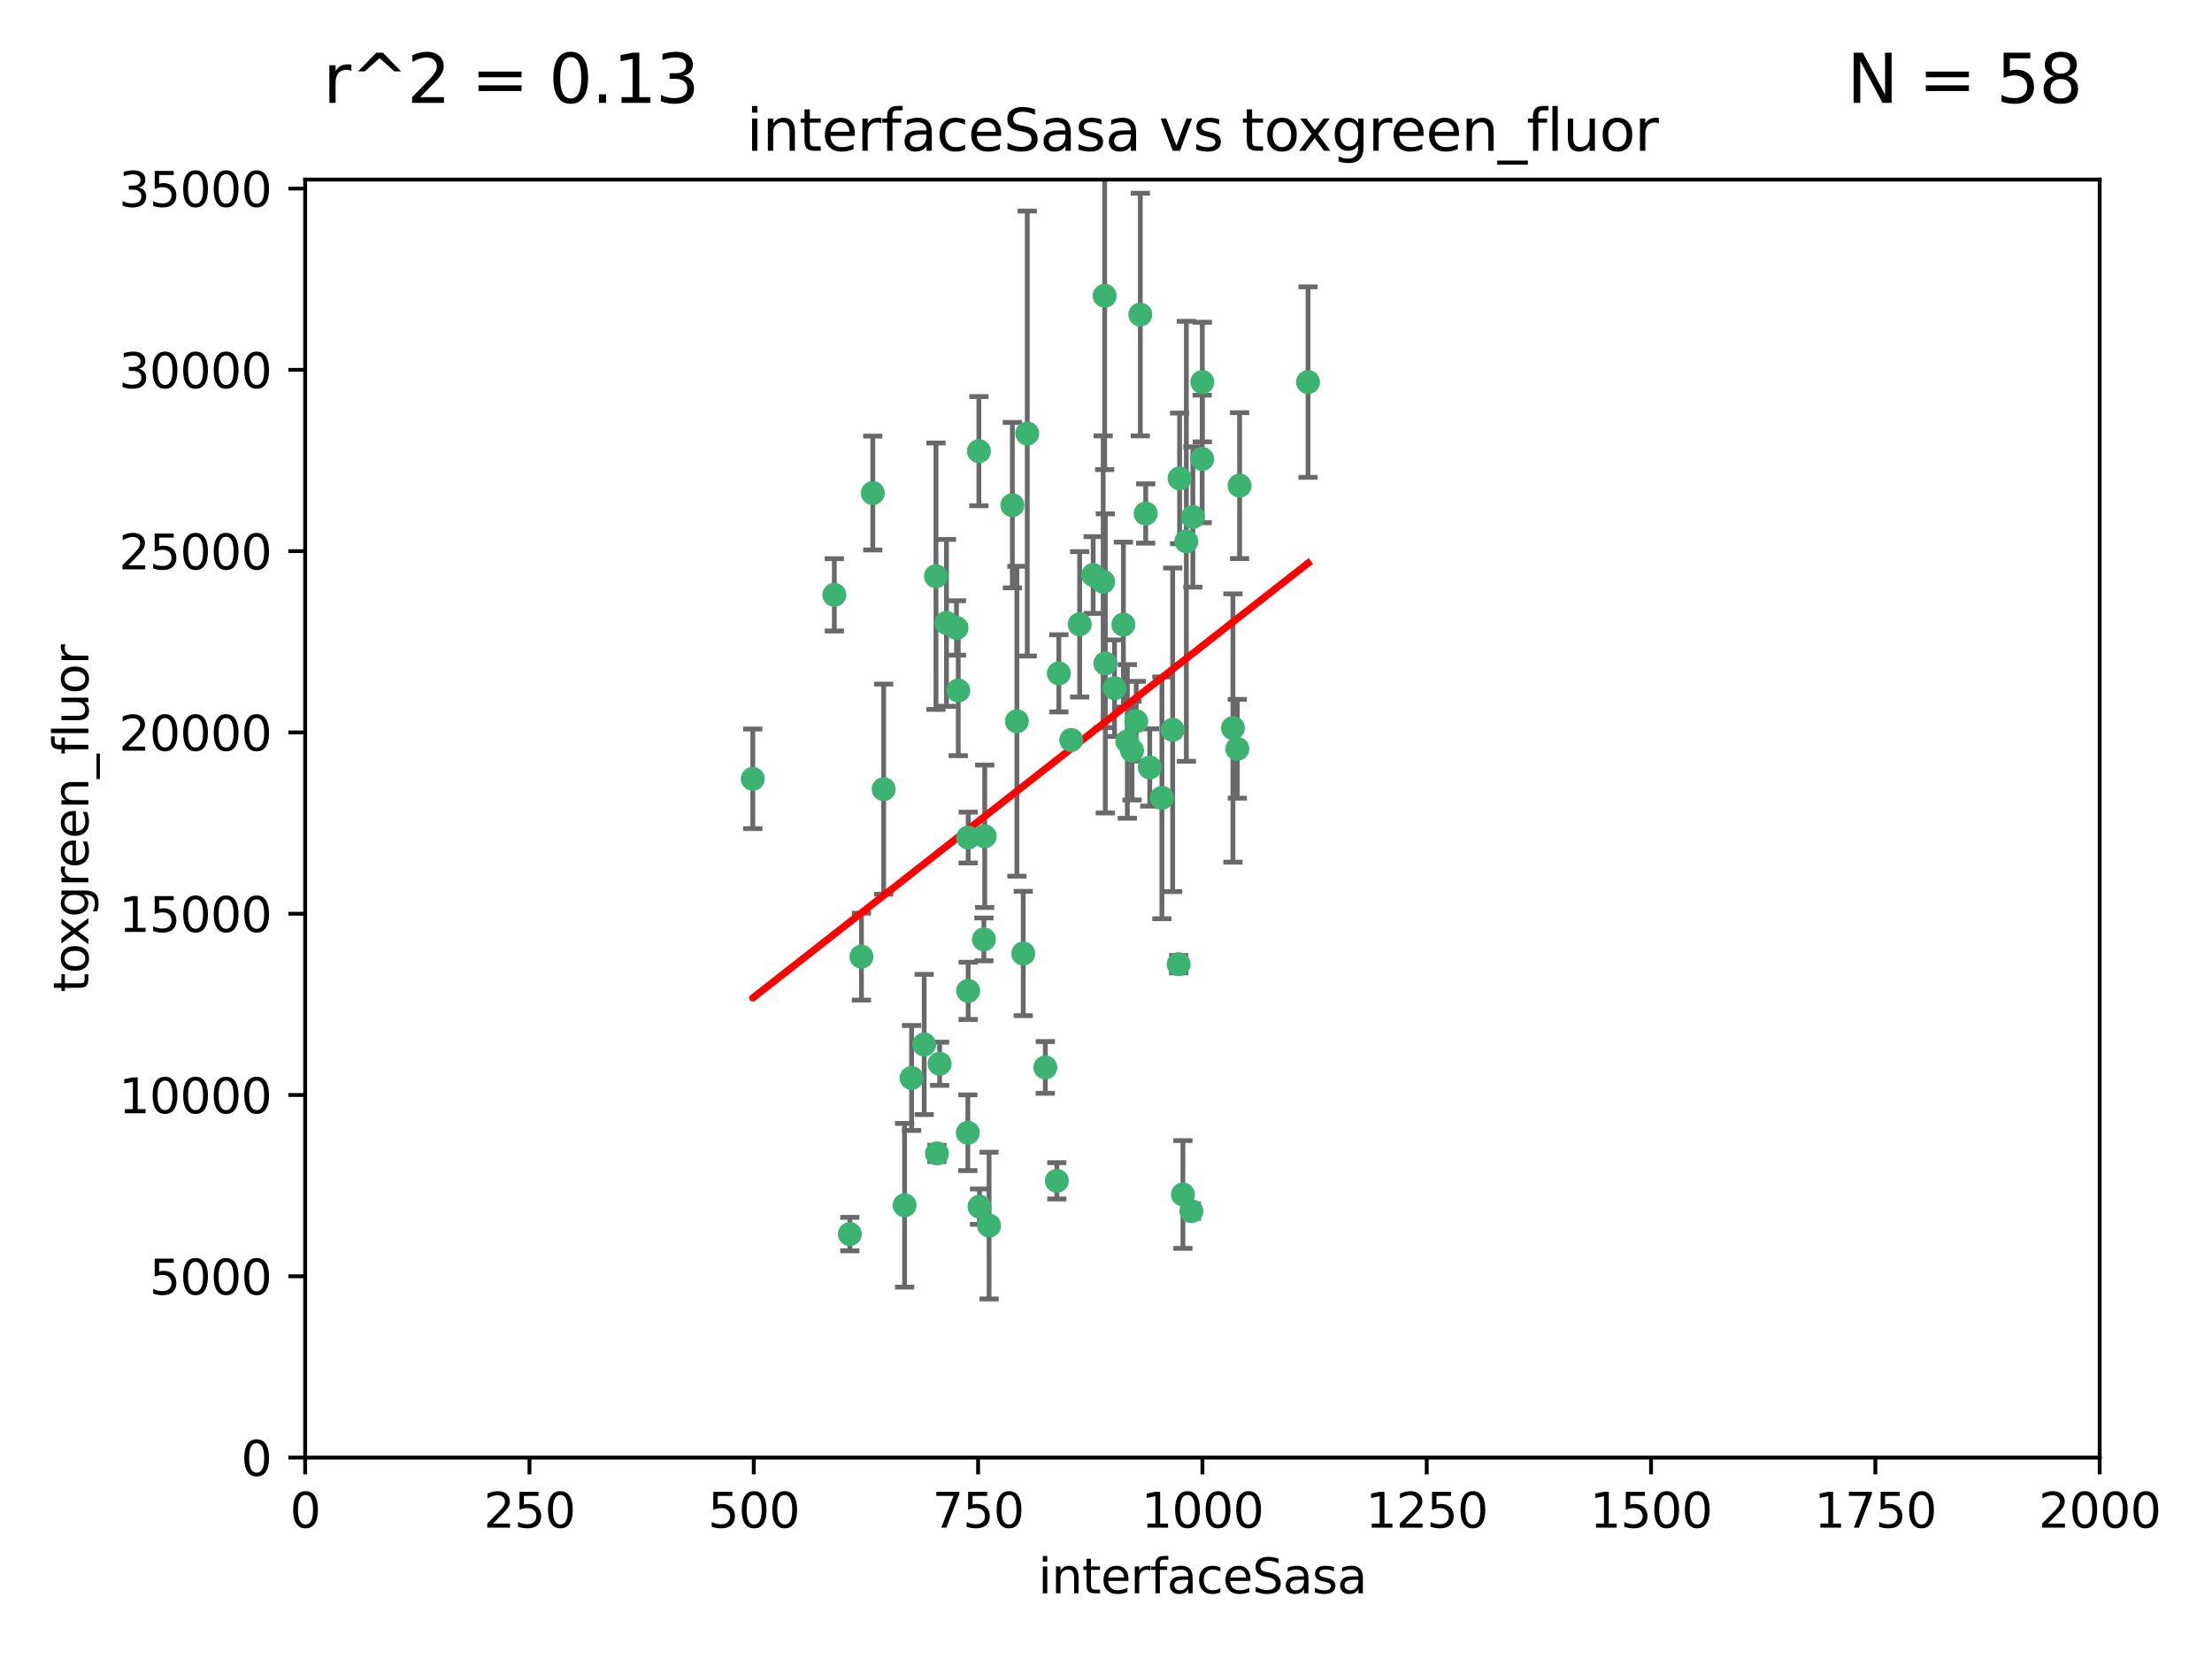 <?xml version="1.0" encoding="utf-8" standalone="no"?>
<!DOCTYPE svg PUBLIC "-//W3C//DTD SVG 1.1//EN"
  "http://www.w3.org/Graphics/SVG/1.1/DTD/svg11.dtd">
<svg xmlns:xlink="http://www.w3.org/1999/xlink" width="460.8pt" height="345.6pt" viewBox="0 0 460.8 345.6" xmlns="http://www.w3.org/2000/svg" version="1.1">
 <defs>
  <style type="text/css">*{stroke-linejoin: round; stroke-linecap: butt}</style>
 </defs>
 <g id="figure_1">
  <g id="patch_1">
   <path d="M 0 345.6 
L 460.8 345.6 
L 460.8 0 
L 0 0 
z
" style="fill: #ffffff"/>
  </g>
  <g id="axes_1">
   <g id="patch_2">
    <path d="M 63.571 303.64 
L 437.4 303.64 
L 437.4 37.411 
L 63.571 37.411 
z
" style="fill: #ffffff"/>
   </g>
   <g id="PathCollection_1">
    <defs>
     <path id="m652a6946a5" d="M 0 1.118 
C 0.297 1.118 0.581 1 0.791 0.791 
C 1 0.581 1.118 0.297 1.118 0 
C 1.118 -0.297 1 -0.581 0.791 -0.791 
C 0.581 -1 0.297 -1.118 0 -1.118 
C -0.297 -1.118 -0.581 -1 -0.791 -0.791 
C -1 -0.581 -1.118 -0.297 -1.118 0 
C -1.118 0.297 -1 0.581 -0.791 0.791 
C -0.581 1 -0.297 1.118 0 1.118 
z
" style="stroke: #3cb371"/>
    </defs>
    <g clip-path="url(#p349009a437)">
     <use xlink:href="#m652a6946a5" x="272.484" y="79.593" style="fill: #3cb371; stroke: #3cb371"/>
     <use xlink:href="#m652a6946a5" x="250.437" y="95.609" style="fill: #3cb371; stroke: #3cb371"/>
     <use xlink:href="#m652a6946a5" x="230.119" y="61.614" style="fill: #3cb371; stroke: #3cb371"/>
     <use xlink:href="#m652a6946a5" x="258.229" y="101.166" style="fill: #3cb371; stroke: #3cb371"/>
     <use xlink:href="#m652a6946a5" x="247.136" y="112.761" style="fill: #3cb371; stroke: #3cb371"/>
     <use xlink:href="#m652a6946a5" x="234.02" y="130.114" style="fill: #3cb371; stroke: #3cb371"/>
     <use xlink:href="#m652a6946a5" x="223.161" y="154.151" style="fill: #3cb371; stroke: #3cb371"/>
     <use xlink:href="#m652a6946a5" x="242.046" y="166.197" style="fill: #3cb371; stroke: #3cb371"/>
     <use xlink:href="#m652a6946a5" x="248.491" y="107.698" style="fill: #3cb371; stroke: #3cb371"/>
     <use xlink:href="#m652a6946a5" x="230.261" y="138.203" style="fill: #3cb371; stroke: #3cb371"/>
     <use xlink:href="#m652a6946a5" x="238.669" y="106.972" style="fill: #3cb371; stroke: #3cb371"/>
     <use xlink:href="#m652a6946a5" x="227.725" y="119.786" style="fill: #3cb371; stroke: #3cb371"/>
     <use xlink:href="#m652a6946a5" x="237.546" y="65.53" style="fill: #3cb371; stroke: #3cb371"/>
     <use xlink:href="#m652a6946a5" x="245.731" y="99.654" style="fill: #3cb371; stroke: #3cb371"/>
     <use xlink:href="#m652a6946a5" x="257.757" y="155.987" style="fill: #3cb371; stroke: #3cb371"/>
     <use xlink:href="#m652a6946a5" x="224.916" y="130.059" style="fill: #3cb371; stroke: #3cb371"/>
     <use xlink:href="#m652a6946a5" x="256.841" y="151.66" style="fill: #3cb371; stroke: #3cb371"/>
     <use xlink:href="#m652a6946a5" x="250.465" y="79.585" style="fill: #3cb371; stroke: #3cb371"/>
     <use xlink:href="#m652a6946a5" x="199.256" y="130.815" style="fill: #3cb371; stroke: #3cb371"/>
     <use xlink:href="#m652a6946a5" x="201.688" y="206.41" style="fill: #3cb371; stroke: #3cb371"/>
     <use xlink:href="#m652a6946a5" x="213.159" y="198.628" style="fill: #3cb371; stroke: #3cb371"/>
     <use xlink:href="#m652a6946a5" x="194.981" y="120.034" style="fill: #3cb371; stroke: #3cb371"/>
     <use xlink:href="#m652a6946a5" x="220.577" y="140.267" style="fill: #3cb371; stroke: #3cb371"/>
     <use xlink:href="#m652a6946a5" x="203.92" y="93.983" style="fill: #3cb371; stroke: #3cb371"/>
     <use xlink:href="#m652a6946a5" x="181.815" y="102.712" style="fill: #3cb371; stroke: #3cb371"/>
     <use xlink:href="#m652a6946a5" x="229.813" y="121.191" style="fill: #3cb371; stroke: #3cb371"/>
     <use xlink:href="#m652a6946a5" x="236.699" y="150.242" style="fill: #3cb371; stroke: #3cb371"/>
     <use xlink:href="#m652a6946a5" x="213.998" y="90.309" style="fill: #3cb371; stroke: #3cb371"/>
     <use xlink:href="#m652a6946a5" x="211.835" y="150.246" style="fill: #3cb371; stroke: #3cb371"/>
     <use xlink:href="#m652a6946a5" x="245.536" y="200.861" style="fill: #3cb371; stroke: #3cb371"/>
     <use xlink:href="#m652a6946a5" x="248.185" y="252.297" style="fill: #3cb371; stroke: #3cb371"/>
     <use xlink:href="#m652a6946a5" x="220.157" y="245.982" style="fill: #3cb371; stroke: #3cb371"/>
     <use xlink:href="#m652a6946a5" x="244.288" y="152.035" style="fill: #3cb371; stroke: #3cb371"/>
     <use xlink:href="#m652a6946a5" x="199.626" y="143.844" style="fill: #3cb371; stroke: #3cb371"/>
     <use xlink:href="#m652a6946a5" x="246.424" y="248.832" style="fill: #3cb371; stroke: #3cb371"/>
     <use xlink:href="#m652a6946a5" x="235.826" y="156.366" style="fill: #3cb371; stroke: #3cb371"/>
     <use xlink:href="#m652a6946a5" x="239.516" y="159.878" style="fill: #3cb371; stroke: #3cb371"/>
     <use xlink:href="#m652a6946a5" x="204.964" y="195.688" style="fill: #3cb371; stroke: #3cb371"/>
     <use xlink:href="#m652a6946a5" x="189.899" y="224.561" style="fill: #3cb371; stroke: #3cb371"/>
     <use xlink:href="#m652a6946a5" x="205.136" y="174.211" style="fill: #3cb371; stroke: #3cb371"/>
     <use xlink:href="#m652a6946a5" x="201.621" y="235.968" style="fill: #3cb371; stroke: #3cb371"/>
     <use xlink:href="#m652a6946a5" x="201.69" y="174.48" style="fill: #3cb371; stroke: #3cb371"/>
     <use xlink:href="#m652a6946a5" x="234.846" y="154.457" style="fill: #3cb371; stroke: #3cb371"/>
     <use xlink:href="#m652a6946a5" x="210.895" y="105.234" style="fill: #3cb371; stroke: #3cb371"/>
     <use xlink:href="#m652a6946a5" x="197.163" y="129.752" style="fill: #3cb371; stroke: #3cb371"/>
     <use xlink:href="#m652a6946a5" x="206.043" y="255.309" style="fill: #3cb371; stroke: #3cb371"/>
     <use xlink:href="#m652a6946a5" x="192.525" y="217.585" style="fill: #3cb371; stroke: #3cb371"/>
     <use xlink:href="#m652a6946a5" x="184.082" y="164.396" style="fill: #3cb371; stroke: #3cb371"/>
     <use xlink:href="#m652a6946a5" x="232.174" y="143.358" style="fill: #3cb371; stroke: #3cb371"/>
     <use xlink:href="#m652a6946a5" x="179.453" y="199.288" style="fill: #3cb371; stroke: #3cb371"/>
     <use xlink:href="#m652a6946a5" x="156.817" y="162.243" style="fill: #3cb371; stroke: #3cb371"/>
     <use xlink:href="#m652a6946a5" x="188.445" y="251.081" style="fill: #3cb371; stroke: #3cb371"/>
     <use xlink:href="#m652a6946a5" x="217.757" y="222.359" style="fill: #3cb371; stroke: #3cb371"/>
     <use xlink:href="#m652a6946a5" x="173.806" y="123.914" style="fill: #3cb371; stroke: #3cb371"/>
     <use xlink:href="#m652a6946a5" x="195.181" y="240.276" style="fill: #3cb371; stroke: #3cb371"/>
     <use xlink:href="#m652a6946a5" x="204.052" y="251.369" style="fill: #3cb371; stroke: #3cb371"/>
     <use xlink:href="#m652a6946a5" x="195.744" y="221.601" style="fill: #3cb371; stroke: #3cb371"/>
     <use xlink:href="#m652a6946a5" x="177.039" y="257.081" style="fill: #3cb371; stroke: #3cb371"/>
    </g>
   </g>
   <g id="matplotlib.axis_1">
    <g id="xtick_1">
     <g id="line2d_1">
      <defs>
       <path id="mcb7f9c6a44" d="M 0 0 
L 0 3.5 
" style="stroke: #000000; stroke-width: 0.8"/>
      </defs>
      <g>
       <use xlink:href="#mcb7f9c6a44" x="63.571" y="303.64" style="stroke: #000000; stroke-width: 0.8"/>
      </g>
     </g>
     <g id="text_1">
      <!-- 0 -->
      <g transform="translate(60.39 318.238)scale(0.1 -0.1)">
       <defs>
        <path id="DejaVuSans-30" d="M 2034 4250 
Q 1547 4250 1301 3770 
Q 1056 3291 1056 2328 
Q 1056 1369 1301 889 
Q 1547 409 2034 409 
Q 2525 409 2770 889 
Q 3016 1369 3016 2328 
Q 3016 3291 2770 3770 
Q 2525 4250 2034 4250 
z
M 2034 4750 
Q 2819 4750 3233 4129 
Q 3647 3509 3647 2328 
Q 3647 1150 3233 529 
Q 2819 -91 2034 -91 
Q 1250 -91 836 529 
Q 422 1150 422 2328 
Q 422 3509 836 4129 
Q 1250 4750 2034 4750 
z
" transform="scale(0.016)"/>
       </defs>
       <use xlink:href="#DejaVuSans-30"/>
      </g>
     </g>
    </g>
    <g id="xtick_2">
     <g id="line2d_2">
      <g>
       <use xlink:href="#mcb7f9c6a44" x="110.3" y="303.64" style="stroke: #000000; stroke-width: 0.8"/>
      </g>
     </g>
     <g id="text_2">
      <!-- 250 -->
      <g transform="translate(100.756 318.238)scale(0.1 -0.1)">
       <defs>
        <path id="DejaVuSans-32" d="M 1228 531 
L 3431 531 
L 3431 0 
L 469 0 
L 469 531 
Q 828 903 1448 1529 
Q 2069 2156 2228 2338 
Q 2531 2678 2651 2914 
Q 2772 3150 2772 3378 
Q 2772 3750 2511 3984 
Q 2250 4219 1831 4219 
Q 1534 4219 1204 4116 
Q 875 4013 500 3803 
L 500 4441 
Q 881 4594 1212 4672 
Q 1544 4750 1819 4750 
Q 2544 4750 2975 4387 
Q 3406 4025 3406 3419 
Q 3406 3131 3298 2873 
Q 3191 2616 2906 2266 
Q 2828 2175 2409 1742 
Q 1991 1309 1228 531 
z
" transform="scale(0.016)"/>
        <path id="DejaVuSans-35" d="M 691 4666 
L 3169 4666 
L 3169 4134 
L 1269 4134 
L 1269 2991 
Q 1406 3038 1543 3061 
Q 1681 3084 1819 3084 
Q 2600 3084 3056 2656 
Q 3513 2228 3513 1497 
Q 3513 744 3044 326 
Q 2575 -91 1722 -91 
Q 1428 -91 1123 -41 
Q 819 9 494 109 
L 494 744 
Q 775 591 1075 516 
Q 1375 441 1709 441 
Q 2250 441 2565 725 
Q 2881 1009 2881 1497 
Q 2881 1984 2565 2268 
Q 2250 2553 1709 2553 
Q 1456 2553 1204 2497 
Q 953 2441 691 2322 
L 691 4666 
z
" transform="scale(0.016)"/>
       </defs>
       <use xlink:href="#DejaVuSans-32"/>
       <use xlink:href="#DejaVuSans-35" x="63.623"/>
       <use xlink:href="#DejaVuSans-30" x="127.246"/>
      </g>
     </g>
    </g>
    <g id="xtick_3">
     <g id="line2d_3">
      <g>
       <use xlink:href="#mcb7f9c6a44" x="157.028" y="303.64" style="stroke: #000000; stroke-width: 0.8"/>
      </g>
     </g>
     <g id="text_3">
      <!-- 500 -->
      <g transform="translate(147.485 318.238)scale(0.1 -0.1)">
       <use xlink:href="#DejaVuSans-35"/>
       <use xlink:href="#DejaVuSans-30" x="63.623"/>
       <use xlink:href="#DejaVuSans-30" x="127.246"/>
      </g>
     </g>
    </g>
    <g id="xtick_4">
     <g id="line2d_4">
      <g>
       <use xlink:href="#mcb7f9c6a44" x="203.757" y="303.64" style="stroke: #000000; stroke-width: 0.8"/>
      </g>
     </g>
     <g id="text_4">
      <!-- 750 -->
      <g transform="translate(194.213 318.238)scale(0.1 -0.1)">
       <defs>
        <path id="DejaVuSans-37" d="M 525 4666 
L 3525 4666 
L 3525 4397 
L 1831 0 
L 1172 0 
L 2766 4134 
L 525 4134 
L 525 4666 
z
" transform="scale(0.016)"/>
       </defs>
       <use xlink:href="#DejaVuSans-37"/>
       <use xlink:href="#DejaVuSans-35" x="63.623"/>
       <use xlink:href="#DejaVuSans-30" x="127.246"/>
      </g>
     </g>
    </g>
    <g id="xtick_5">
     <g id="line2d_5">
      <g>
       <use xlink:href="#mcb7f9c6a44" x="250.486" y="303.64" style="stroke: #000000; stroke-width: 0.8"/>
      </g>
     </g>
     <g id="text_5">
      <!-- 1000 -->
      <g transform="translate(237.761 318.238)scale(0.1 -0.1)">
       <defs>
        <path id="DejaVuSans-31" d="M 794 531 
L 1825 531 
L 1825 4091 
L 703 3866 
L 703 4441 
L 1819 4666 
L 2450 4666 
L 2450 531 
L 3481 531 
L 3481 0 
L 794 0 
L 794 531 
z
" transform="scale(0.016)"/>
       </defs>
       <use xlink:href="#DejaVuSans-31"/>
       <use xlink:href="#DejaVuSans-30" x="63.623"/>
       <use xlink:href="#DejaVuSans-30" x="127.246"/>
       <use xlink:href="#DejaVuSans-30" x="190.869"/>
      </g>
     </g>
    </g>
    <g id="xtick_6">
     <g id="line2d_6">
      <g>
       <use xlink:href="#mcb7f9c6a44" x="297.214" y="303.64" style="stroke: #000000; stroke-width: 0.8"/>
      </g>
     </g>
     <g id="text_6">
      <!-- 1250 -->
      <g transform="translate(284.489 318.238)scale(0.1 -0.1)">
       <use xlink:href="#DejaVuSans-31"/>
       <use xlink:href="#DejaVuSans-32" x="63.623"/>
       <use xlink:href="#DejaVuSans-35" x="127.246"/>
       <use xlink:href="#DejaVuSans-30" x="190.869"/>
      </g>
     </g>
    </g>
    <g id="xtick_7">
     <g id="line2d_7">
      <g>
       <use xlink:href="#mcb7f9c6a44" x="343.943" y="303.64" style="stroke: #000000; stroke-width: 0.8"/>
      </g>
     </g>
     <g id="text_7">
      <!-- 1500 -->
      <g transform="translate(331.218 318.238)scale(0.1 -0.1)">
       <use xlink:href="#DejaVuSans-31"/>
       <use xlink:href="#DejaVuSans-35" x="63.623"/>
       <use xlink:href="#DejaVuSans-30" x="127.246"/>
       <use xlink:href="#DejaVuSans-30" x="190.869"/>
      </g>
     </g>
    </g>
    <g id="xtick_8">
     <g id="line2d_8">
      <g>
       <use xlink:href="#mcb7f9c6a44" x="390.671" y="303.64" style="stroke: #000000; stroke-width: 0.8"/>
      </g>
     </g>
     <g id="text_8">
      <!-- 1750 -->
      <g transform="translate(377.946 318.238)scale(0.1 -0.1)">
       <use xlink:href="#DejaVuSans-31"/>
       <use xlink:href="#DejaVuSans-37" x="63.623"/>
       <use xlink:href="#DejaVuSans-35" x="127.246"/>
       <use xlink:href="#DejaVuSans-30" x="190.869"/>
      </g>
     </g>
    </g>
    <g id="xtick_9">
     <g id="line2d_9">
      <g>
       <use xlink:href="#mcb7f9c6a44" x="437.4" y="303.64" style="stroke: #000000; stroke-width: 0.8"/>
      </g>
     </g>
     <g id="text_9">
      <!-- 2000 -->
      <g transform="translate(424.675 318.238)scale(0.1 -0.1)">
       <use xlink:href="#DejaVuSans-32"/>
       <use xlink:href="#DejaVuSans-30" x="63.623"/>
       <use xlink:href="#DejaVuSans-30" x="127.246"/>
       <use xlink:href="#DejaVuSans-30" x="190.869"/>
      </g>
     </g>
    </g>
    <g id="text_10">
     <!-- interfaceSasa -->
     <g transform="translate(216.279 331.917)scale(0.1 -0.1)">
      <defs>
       <path id="DejaVuSans-69" d="M 603 3500 
L 1178 3500 
L 1178 0 
L 603 0 
L 603 3500 
z
M 603 4863 
L 1178 4863 
L 1178 4134 
L 603 4134 
L 603 4863 
z
" transform="scale(0.016)"/>
       <path id="DejaVuSans-6e" d="M 3513 2113 
L 3513 0 
L 2938 0 
L 2938 2094 
Q 2938 2591 2744 2837 
Q 2550 3084 2163 3084 
Q 1697 3084 1428 2787 
Q 1159 2491 1159 1978 
L 1159 0 
L 581 0 
L 581 3500 
L 1159 3500 
L 1159 2956 
Q 1366 3272 1645 3428 
Q 1925 3584 2291 3584 
Q 2894 3584 3203 3211 
Q 3513 2838 3513 2113 
z
" transform="scale(0.016)"/>
       <path id="DejaVuSans-74" d="M 1172 4494 
L 1172 3500 
L 2356 3500 
L 2356 3053 
L 1172 3053 
L 1172 1153 
Q 1172 725 1289 603 
Q 1406 481 1766 481 
L 2356 481 
L 2356 0 
L 1766 0 
Q 1100 0 847 248 
Q 594 497 594 1153 
L 594 3053 
L 172 3053 
L 172 3500 
L 594 3500 
L 594 4494 
L 1172 4494 
z
" transform="scale(0.016)"/>
       <path id="DejaVuSans-65" d="M 3597 1894 
L 3597 1613 
L 953 1613 
Q 991 1019 1311 708 
Q 1631 397 2203 397 
Q 2534 397 2845 478 
Q 3156 559 3463 722 
L 3463 178 
Q 3153 47 2828 -22 
Q 2503 -91 2169 -91 
Q 1331 -91 842 396 
Q 353 884 353 1716 
Q 353 2575 817 3079 
Q 1281 3584 2069 3584 
Q 2775 3584 3186 3129 
Q 3597 2675 3597 1894 
z
M 3022 2063 
Q 3016 2534 2758 2815 
Q 2500 3097 2075 3097 
Q 1594 3097 1305 2825 
Q 1016 2553 972 2059 
L 3022 2063 
z
" transform="scale(0.016)"/>
       <path id="DejaVuSans-72" d="M 2631 2963 
Q 2534 3019 2420 3045 
Q 2306 3072 2169 3072 
Q 1681 3072 1420 2755 
Q 1159 2438 1159 1844 
L 1159 0 
L 581 0 
L 581 3500 
L 1159 3500 
L 1159 2956 
Q 1341 3275 1631 3429 
Q 1922 3584 2338 3584 
Q 2397 3584 2469 3576 
Q 2541 3569 2628 3553 
L 2631 2963 
z
" transform="scale(0.016)"/>
       <path id="DejaVuSans-66" d="M 2375 4863 
L 2375 4384 
L 1825 4384 
Q 1516 4384 1395 4259 
Q 1275 4134 1275 3809 
L 1275 3500 
L 2222 3500 
L 2222 3053 
L 1275 3053 
L 1275 0 
L 697 0 
L 697 3053 
L 147 3053 
L 147 3500 
L 697 3500 
L 697 3744 
Q 697 4328 969 4595 
Q 1241 4863 1831 4863 
L 2375 4863 
z
" transform="scale(0.016)"/>
       <path id="DejaVuSans-61" d="M 2194 1759 
Q 1497 1759 1228 1600 
Q 959 1441 959 1056 
Q 959 750 1161 570 
Q 1363 391 1709 391 
Q 2188 391 2477 730 
Q 2766 1069 2766 1631 
L 2766 1759 
L 2194 1759 
z
M 3341 1997 
L 3341 0 
L 2766 0 
L 2766 531 
Q 2569 213 2275 61 
Q 1981 -91 1556 -91 
Q 1019 -91 701 211 
Q 384 513 384 1019 
Q 384 1609 779 1909 
Q 1175 2209 1959 2209 
L 2766 2209 
L 2766 2266 
Q 2766 2663 2505 2880 
Q 2244 3097 1772 3097 
Q 1472 3097 1187 3025 
Q 903 2953 641 2809 
L 641 3341 
Q 956 3463 1253 3523 
Q 1550 3584 1831 3584 
Q 2591 3584 2966 3190 
Q 3341 2797 3341 1997 
z
" transform="scale(0.016)"/>
       <path id="DejaVuSans-63" d="M 3122 3366 
L 3122 2828 
Q 2878 2963 2633 3030 
Q 2388 3097 2138 3097 
Q 1578 3097 1268 2742 
Q 959 2388 959 1747 
Q 959 1106 1268 751 
Q 1578 397 2138 397 
Q 2388 397 2633 464 
Q 2878 531 3122 666 
L 3122 134 
Q 2881 22 2623 -34 
Q 2366 -91 2075 -91 
Q 1284 -91 818 406 
Q 353 903 353 1747 
Q 353 2603 823 3093 
Q 1294 3584 2113 3584 
Q 2378 3584 2631 3529 
Q 2884 3475 3122 3366 
z
" transform="scale(0.016)"/>
       <path id="DejaVuSans-53" d="M 3425 4513 
L 3425 3897 
Q 3066 4069 2747 4153 
Q 2428 4238 2131 4238 
Q 1616 4238 1336 4038 
Q 1056 3838 1056 3469 
Q 1056 3159 1242 3001 
Q 1428 2844 1947 2747 
L 2328 2669 
Q 3034 2534 3370 2195 
Q 3706 1856 3706 1288 
Q 3706 609 3251 259 
Q 2797 -91 1919 -91 
Q 1588 -91 1214 -16 
Q 841 59 441 206 
L 441 856 
Q 825 641 1194 531 
Q 1563 422 1919 422 
Q 2459 422 2753 634 
Q 3047 847 3047 1241 
Q 3047 1584 2836 1778 
Q 2625 1972 2144 2069 
L 1759 2144 
Q 1053 2284 737 2584 
Q 422 2884 422 3419 
Q 422 4038 858 4394 
Q 1294 4750 2059 4750 
Q 2388 4750 2728 4690 
Q 3069 4631 3425 4513 
z
" transform="scale(0.016)"/>
       <path id="DejaVuSans-73" d="M 2834 3397 
L 2834 2853 
Q 2591 2978 2328 3040 
Q 2066 3103 1784 3103 
Q 1356 3103 1142 2972 
Q 928 2841 928 2578 
Q 928 2378 1081 2264 
Q 1234 2150 1697 2047 
L 1894 2003 
Q 2506 1872 2764 1633 
Q 3022 1394 3022 966 
Q 3022 478 2636 193 
Q 2250 -91 1575 -91 
Q 1294 -91 989 -36 
Q 684 19 347 128 
L 347 722 
Q 666 556 975 473 
Q 1284 391 1588 391 
Q 1994 391 2212 530 
Q 2431 669 2431 922 
Q 2431 1156 2273 1281 
Q 2116 1406 1581 1522 
L 1381 1569 
Q 847 1681 609 1914 
Q 372 2147 372 2553 
Q 372 3047 722 3315 
Q 1072 3584 1716 3584 
Q 2034 3584 2315 3537 
Q 2597 3491 2834 3397 
z
" transform="scale(0.016)"/>
      </defs>
      <use xlink:href="#DejaVuSans-69"/>
      <use xlink:href="#DejaVuSans-6e" x="27.783"/>
      <use xlink:href="#DejaVuSans-74" x="91.162"/>
      <use xlink:href="#DejaVuSans-65" x="130.371"/>
      <use xlink:href="#DejaVuSans-72" x="191.895"/>
      <use xlink:href="#DejaVuSans-66" x="233.008"/>
      <use xlink:href="#DejaVuSans-61" x="268.213"/>
      <use xlink:href="#DejaVuSans-63" x="329.492"/>
      <use xlink:href="#DejaVuSans-65" x="384.473"/>
      <use xlink:href="#DejaVuSans-53" x="445.996"/>
      <use xlink:href="#DejaVuSans-61" x="509.473"/>
      <use xlink:href="#DejaVuSans-73" x="570.752"/>
      <use xlink:href="#DejaVuSans-61" x="622.852"/>
     </g>
    </g>
   </g>
   <g id="matplotlib.axis_2">
    <g id="ytick_1">
     <g id="line2d_10">
      <defs>
       <path id="m03db3c6845" d="M 0 0 
L -3.5 0 
" style="stroke: #000000; stroke-width: 0.8"/>
      </defs>
      <g>
       <use xlink:href="#m03db3c6845" x="63.571" y="303.64" style="stroke: #000000; stroke-width: 0.8"/>
      </g>
     </g>
     <g id="text_11">
      <!-- 0 -->
      <g transform="translate(50.209 307.439)scale(0.1 -0.1)">
       <use xlink:href="#DejaVuSans-30"/>
      </g>
     </g>
    </g>
    <g id="ytick_2">
     <g id="line2d_11">
      <g>
       <use xlink:href="#m03db3c6845" x="63.571" y="265.874" style="stroke: #000000; stroke-width: 0.8"/>
      </g>
     </g>
     <g id="text_12">
      <!-- 5000 -->
      <g transform="translate(31.121 269.673)scale(0.1 -0.1)">
       <use xlink:href="#DejaVuSans-35"/>
       <use xlink:href="#DejaVuSans-30" x="63.623"/>
       <use xlink:href="#DejaVuSans-30" x="127.246"/>
       <use xlink:href="#DejaVuSans-30" x="190.869"/>
      </g>
     </g>
    </g>
    <g id="ytick_3">
     <g id="line2d_12">
      <g>
       <use xlink:href="#m03db3c6845" x="63.571" y="228.108" style="stroke: #000000; stroke-width: 0.8"/>
      </g>
     </g>
     <g id="text_13">
      <!-- 10000 -->
      <g transform="translate(24.759 231.907)scale(0.1 -0.1)">
       <use xlink:href="#DejaVuSans-31"/>
       <use xlink:href="#DejaVuSans-30" x="63.623"/>
       <use xlink:href="#DejaVuSans-30" x="127.246"/>
       <use xlink:href="#DejaVuSans-30" x="190.869"/>
       <use xlink:href="#DejaVuSans-30" x="254.492"/>
      </g>
     </g>
    </g>
    <g id="ytick_4">
     <g id="line2d_13">
      <g>
       <use xlink:href="#m03db3c6845" x="63.571" y="190.342" style="stroke: #000000; stroke-width: 0.8"/>
      </g>
     </g>
     <g id="text_14">
      <!-- 15000 -->
      <g transform="translate(24.759 194.141)scale(0.1 -0.1)">
       <use xlink:href="#DejaVuSans-31"/>
       <use xlink:href="#DejaVuSans-35" x="63.623"/>
       <use xlink:href="#DejaVuSans-30" x="127.246"/>
       <use xlink:href="#DejaVuSans-30" x="190.869"/>
       <use xlink:href="#DejaVuSans-30" x="254.492"/>
      </g>
     </g>
    </g>
    <g id="ytick_5">
     <g id="line2d_14">
      <g>
       <use xlink:href="#m03db3c6845" x="63.571" y="152.576" style="stroke: #000000; stroke-width: 0.8"/>
      </g>
     </g>
     <g id="text_15">
      <!-- 20000 -->
      <g transform="translate(24.759 156.375)scale(0.1 -0.1)">
       <use xlink:href="#DejaVuSans-32"/>
       <use xlink:href="#DejaVuSans-30" x="63.623"/>
       <use xlink:href="#DejaVuSans-30" x="127.246"/>
       <use xlink:href="#DejaVuSans-30" x="190.869"/>
       <use xlink:href="#DejaVuSans-30" x="254.492"/>
      </g>
     </g>
    </g>
    <g id="ytick_6">
     <g id="line2d_15">
      <g>
       <use xlink:href="#m03db3c6845" x="63.571" y="114.81" style="stroke: #000000; stroke-width: 0.8"/>
      </g>
     </g>
     <g id="text_16">
      <!-- 25000 -->
      <g transform="translate(24.759 118.609)scale(0.1 -0.1)">
       <use xlink:href="#DejaVuSans-32"/>
       <use xlink:href="#DejaVuSans-35" x="63.623"/>
       <use xlink:href="#DejaVuSans-30" x="127.246"/>
       <use xlink:href="#DejaVuSans-30" x="190.869"/>
       <use xlink:href="#DejaVuSans-30" x="254.492"/>
      </g>
     </g>
    </g>
    <g id="ytick_7">
     <g id="line2d_16">
      <g>
       <use xlink:href="#m03db3c6845" x="63.571" y="77.044" style="stroke: #000000; stroke-width: 0.8"/>
      </g>
     </g>
     <g id="text_17">
      <!-- 30000 -->
      <g transform="translate(24.759 80.844)scale(0.1 -0.1)">
       <defs>
        <path id="DejaVuSans-33" d="M 2597 2516 
Q 3050 2419 3304 2112 
Q 3559 1806 3559 1356 
Q 3559 666 3084 287 
Q 2609 -91 1734 -91 
Q 1441 -91 1130 -33 
Q 819 25 488 141 
L 488 750 
Q 750 597 1062 519 
Q 1375 441 1716 441 
Q 2309 441 2620 675 
Q 2931 909 2931 1356 
Q 2931 1769 2642 2001 
Q 2353 2234 1838 2234 
L 1294 2234 
L 1294 2753 
L 1863 2753 
Q 2328 2753 2575 2939 
Q 2822 3125 2822 3475 
Q 2822 3834 2567 4026 
Q 2313 4219 1838 4219 
Q 1578 4219 1281 4162 
Q 984 4106 628 3988 
L 628 4550 
Q 988 4650 1302 4700 
Q 1616 4750 1894 4750 
Q 2613 4750 3031 4423 
Q 3450 4097 3450 3541 
Q 3450 3153 3228 2886 
Q 3006 2619 2597 2516 
z
" transform="scale(0.016)"/>
       </defs>
       <use xlink:href="#DejaVuSans-33"/>
       <use xlink:href="#DejaVuSans-30" x="63.623"/>
       <use xlink:href="#DejaVuSans-30" x="127.246"/>
       <use xlink:href="#DejaVuSans-30" x="190.869"/>
       <use xlink:href="#DejaVuSans-30" x="254.492"/>
      </g>
     </g>
    </g>
    <g id="ytick_8">
     <g id="line2d_17">
      <g>
       <use xlink:href="#m03db3c6845" x="63.571" y="39.278" style="stroke: #000000; stroke-width: 0.8"/>
      </g>
     </g>
     <g id="text_18">
      <!-- 35000 -->
      <g transform="translate(24.759 43.078)scale(0.1 -0.1)">
       <use xlink:href="#DejaVuSans-33"/>
       <use xlink:href="#DejaVuSans-35" x="63.623"/>
       <use xlink:href="#DejaVuSans-30" x="127.246"/>
       <use xlink:href="#DejaVuSans-30" x="190.869"/>
       <use xlink:href="#DejaVuSans-30" x="254.492"/>
      </g>
     </g>
    </g>
    <g id="text_19">
     <!-- toxgreen_fluor -->
     <g transform="translate(18.401 206.72)rotate(-90)scale(0.1 -0.1)">
      <defs>
       <path id="DejaVuSans-6f" d="M 1959 3097 
Q 1497 3097 1228 2736 
Q 959 2375 959 1747 
Q 959 1119 1226 758 
Q 1494 397 1959 397 
Q 2419 397 2687 759 
Q 2956 1122 2956 1747 
Q 2956 2369 2687 2733 
Q 2419 3097 1959 3097 
z
M 1959 3584 
Q 2709 3584 3137 3096 
Q 3566 2609 3566 1747 
Q 3566 888 3137 398 
Q 2709 -91 1959 -91 
Q 1206 -91 779 398 
Q 353 888 353 1747 
Q 353 2609 779 3096 
Q 1206 3584 1959 3584 
z
" transform="scale(0.016)"/>
       <path id="DejaVuSans-78" d="M 3513 3500 
L 2247 1797 
L 3578 0 
L 2900 0 
L 1881 1375 
L 863 0 
L 184 0 
L 1544 1831 
L 300 3500 
L 978 3500 
L 1906 2253 
L 2834 3500 
L 3513 3500 
z
" transform="scale(0.016)"/>
       <path id="DejaVuSans-67" d="M 2906 1791 
Q 2906 2416 2648 2759 
Q 2391 3103 1925 3103 
Q 1463 3103 1205 2759 
Q 947 2416 947 1791 
Q 947 1169 1205 825 
Q 1463 481 1925 481 
Q 2391 481 2648 825 
Q 2906 1169 2906 1791 
z
M 3481 434 
Q 3481 -459 3084 -895 
Q 2688 -1331 1869 -1331 
Q 1566 -1331 1297 -1286 
Q 1028 -1241 775 -1147 
L 775 -588 
Q 1028 -725 1275 -790 
Q 1522 -856 1778 -856 
Q 2344 -856 2625 -561 
Q 2906 -266 2906 331 
L 2906 616 
Q 2728 306 2450 153 
Q 2172 0 1784 0 
Q 1141 0 747 490 
Q 353 981 353 1791 
Q 353 2603 747 3093 
Q 1141 3584 1784 3584 
Q 2172 3584 2450 3431 
Q 2728 3278 2906 2969 
L 2906 3500 
L 3481 3500 
L 3481 434 
z
" transform="scale(0.016)"/>
       <path id="DejaVuSans-5f" d="M 3263 -1063 
L 3263 -1509 
L -63 -1509 
L -63 -1063 
L 3263 -1063 
z
" transform="scale(0.016)"/>
       <path id="DejaVuSans-6c" d="M 603 4863 
L 1178 4863 
L 1178 0 
L 603 0 
L 603 4863 
z
" transform="scale(0.016)"/>
       <path id="DejaVuSans-75" d="M 544 1381 
L 544 3500 
L 1119 3500 
L 1119 1403 
Q 1119 906 1312 657 
Q 1506 409 1894 409 
Q 2359 409 2629 706 
Q 2900 1003 2900 1516 
L 2900 3500 
L 3475 3500 
L 3475 0 
L 2900 0 
L 2900 538 
Q 2691 219 2414 64 
Q 2138 -91 1772 -91 
Q 1169 -91 856 284 
Q 544 659 544 1381 
z
M 1991 3584 
L 1991 3584 
z
" transform="scale(0.016)"/>
      </defs>
      <use xlink:href="#DejaVuSans-74"/>
      <use xlink:href="#DejaVuSans-6f" x="39.209"/>
      <use xlink:href="#DejaVuSans-78" x="97.266"/>
      <use xlink:href="#DejaVuSans-67" x="156.445"/>
      <use xlink:href="#DejaVuSans-72" x="219.922"/>
      <use xlink:href="#DejaVuSans-65" x="258.785"/>
      <use xlink:href="#DejaVuSans-65" x="320.309"/>
      <use xlink:href="#DejaVuSans-6e" x="381.832"/>
      <use xlink:href="#DejaVuSans-5f" x="445.211"/>
      <use xlink:href="#DejaVuSans-66" x="495.211"/>
      <use xlink:href="#DejaVuSans-6c" x="530.416"/>
      <use xlink:href="#DejaVuSans-75" x="558.199"/>
      <use xlink:href="#DejaVuSans-6f" x="621.578"/>
      <use xlink:href="#DejaVuSans-72" x="682.76"/>
     </g>
    </g>
   </g>
   <g id="LineCollection_1">
    <path d="M 272.484 99.437 
L 272.484 59.75 
" clip-path="url(#p349009a437)" style="fill: none; stroke: #696969"/>
    <path d="M 250.437 108.893 
L 250.437 82.325 
" clip-path="url(#p349009a437)" style="fill: none; stroke: #696969"/>
    <path d="M 230.119 97.825 
L 230.119 25.402 
" clip-path="url(#p349009a437)" style="fill: none; stroke: #696969"/>
    <path d="M 258.229 116.358 
L 258.229 85.973 
" clip-path="url(#p349009a437)" style="fill: none; stroke: #696969"/>
    <path d="M 247.136 158.597 
L 247.136 66.926 
" clip-path="url(#p349009a437)" style="fill: none; stroke: #696969"/>
    <path d="M 234.02 147.286 
L 234.02 112.943 
" clip-path="url(#p349009a437)" style="fill: none; stroke: #696969"/>
    <path d="M 223.161 154.667 
L 223.161 153.636 
" clip-path="url(#p349009a437)" style="fill: none; stroke: #696969"/>
    <path d="M 242.046 191.376 
L 242.046 141.018 
" clip-path="url(#p349009a437)" style="fill: none; stroke: #696969"/>
    <path d="M 248.491 122.311 
L 248.491 93.086 
" clip-path="url(#p349009a437)" style="fill: none; stroke: #696969"/>
    <path d="M 230.261 169.362 
L 230.261 107.043 
" clip-path="url(#p349009a437)" style="fill: none; stroke: #696969"/>
    <path d="M 238.669 113.147 
L 238.669 100.797 
" clip-path="url(#p349009a437)" style="fill: none; stroke: #696969"/>
    <path d="M 227.725 127.782 
L 227.725 111.79 
" clip-path="url(#p349009a437)" style="fill: none; stroke: #696969"/>
    <path d="M 237.546 90.806 
L 237.546 40.254 
" clip-path="url(#p349009a437)" style="fill: none; stroke: #696969"/>
    <path d="M 245.731 113.257 
L 245.731 86.051 
" clip-path="url(#p349009a437)" style="fill: none; stroke: #696969"/>
    <path d="M 257.757 166.279 
L 257.757 145.696 
" clip-path="url(#p349009a437)" style="fill: none; stroke: #696969"/>
    <path d="M 224.916 145.209 
L 224.916 114.909 
" clip-path="url(#p349009a437)" style="fill: none; stroke: #696969"/>
    <path d="M 256.841 179.609 
L 256.841 123.711 
" clip-path="url(#p349009a437)" style="fill: none; stroke: #696969"/>
    <path d="M 250.465 92.04 
L 250.465 67.13 
" clip-path="url(#p349009a437)" style="fill: none; stroke: #696969"/>
    <path d="M 199.256 136.483 
L 199.256 125.148 
" clip-path="url(#p349009a437)" style="fill: none; stroke: #696969"/>
    <path d="M 201.688 212.375 
L 201.688 200.445 
" clip-path="url(#p349009a437)" style="fill: none; stroke: #696969"/>
    <path d="M 213.159 211.582 
L 213.159 185.674 
" clip-path="url(#p349009a437)" style="fill: none; stroke: #696969"/>
    <path d="M 194.981 147.781 
L 194.981 92.287 
" clip-path="url(#p349009a437)" style="fill: none; stroke: #696969"/>
    <path d="M 220.577 148.304 
L 220.577 132.23 
" clip-path="url(#p349009a437)" style="fill: none; stroke: #696969"/>
    <path d="M 203.92 105.352 
L 203.92 82.613 
" clip-path="url(#p349009a437)" style="fill: none; stroke: #696969"/>
    <path d="M 181.815 114.57 
L 181.815 90.854 
" clip-path="url(#p349009a437)" style="fill: none; stroke: #696969"/>
    <path d="M 229.813 151.584 
L 229.813 90.798 
" clip-path="url(#p349009a437)" style="fill: none; stroke: #696969"/>
    <path d="M 236.699 158.549 
L 236.699 141.935 
" clip-path="url(#p349009a437)" style="fill: none; stroke: #696969"/>
    <path d="M 213.998 136.653 
L 213.998 43.965 
" clip-path="url(#p349009a437)" style="fill: none; stroke: #696969"/>
    <path d="M 211.835 182.519 
L 211.835 117.972 
" clip-path="url(#p349009a437)" style="fill: none; stroke: #696969"/>
    <path d="M 245.536 202.673 
L 245.536 199.049 
" clip-path="url(#p349009a437)" style="fill: none; stroke: #696969"/>
    <path d="M 248.185 253.786 
L 248.185 250.808 
" clip-path="url(#p349009a437)" style="fill: none; stroke: #696969"/>
    <path d="M 220.157 249.765 
L 220.157 242.2 
" clip-path="url(#p349009a437)" style="fill: none; stroke: #696969"/>
    <path d="M 244.288 185.743 
L 244.288 118.327 
" clip-path="url(#p349009a437)" style="fill: none; stroke: #696969"/>
    <path d="M 199.626 157.423 
L 199.626 130.265 
" clip-path="url(#p349009a437)" style="fill: none; stroke: #696969"/>
    <path d="M 246.424 260.057 
L 246.424 237.607 
" clip-path="url(#p349009a437)" style="fill: none; stroke: #696969"/>
    <path d="M 235.826 166.65 
L 235.826 146.083 
" clip-path="url(#p349009a437)" style="fill: none; stroke: #696969"/>
    <path d="M 239.516 167.926 
L 239.516 151.829 
" clip-path="url(#p349009a437)" style="fill: none; stroke: #696969"/>
    <path d="M 204.964 200.147 
L 204.964 191.229 
" clip-path="url(#p349009a437)" style="fill: none; stroke: #696969"/>
    <path d="M 189.899 235.496 
L 189.899 213.627 
" clip-path="url(#p349009a437)" style="fill: none; stroke: #696969"/>
    <path d="M 205.136 189.044 
L 205.136 159.377 
" clip-path="url(#p349009a437)" style="fill: none; stroke: #696969"/>
    <path d="M 201.621 243.855 
L 201.621 228.081 
" clip-path="url(#p349009a437)" style="fill: none; stroke: #696969"/>
    <path d="M 201.69 179.771 
L 201.69 169.189 
" clip-path="url(#p349009a437)" style="fill: none; stroke: #696969"/>
    <path d="M 234.846 170.456 
L 234.846 138.458 
" clip-path="url(#p349009a437)" style="fill: none; stroke: #696969"/>
    <path d="M 210.895 122.461 
L 210.895 88.007 
" clip-path="url(#p349009a437)" style="fill: none; stroke: #696969"/>
    <path d="M 197.163 147.136 
L 197.163 112.367 
" clip-path="url(#p349009a437)" style="fill: none; stroke: #696969"/>
    <path d="M 206.043 270.594 
L 206.043 240.024 
" clip-path="url(#p349009a437)" style="fill: none; stroke: #696969"/>
    <path d="M 192.525 232.191 
L 192.525 202.98 
" clip-path="url(#p349009a437)" style="fill: none; stroke: #696969"/>
    <path d="M 184.082 186.281 
L 184.082 142.51 
" clip-path="url(#p349009a437)" style="fill: none; stroke: #696969"/>
    <path d="M 232.174 153.409 
L 232.174 133.308 
" clip-path="url(#p349009a437)" style="fill: none; stroke: #696969"/>
    <path d="M 179.453 208.339 
L 179.453 190.236 
" clip-path="url(#p349009a437)" style="fill: none; stroke: #696969"/>
    <path d="M 156.817 172.618 
L 156.817 151.867 
" clip-path="url(#p349009a437)" style="fill: none; stroke: #696969"/>
    <path d="M 188.445 268.129 
L 188.445 234.032 
" clip-path="url(#p349009a437)" style="fill: none; stroke: #696969"/>
    <path d="M 217.757 227.75 
L 217.757 216.968 
" clip-path="url(#p349009a437)" style="fill: none; stroke: #696969"/>
    <path d="M 173.806 131.444 
L 173.806 116.384 
" clip-path="url(#p349009a437)" style="fill: none; stroke: #696969"/>
    <path d="M 195.181 241.963 
L 195.181 238.588 
" clip-path="url(#p349009a437)" style="fill: none; stroke: #696969"/>
    <path d="M 204.052 255.052 
L 204.052 247.686 
" clip-path="url(#p349009a437)" style="fill: none; stroke: #696969"/>
    <path d="M 195.744 226.099 
L 195.744 217.104 
" clip-path="url(#p349009a437)" style="fill: none; stroke: #696969"/>
    <path d="M 177.039 260.57 
L 177.039 253.593 
" clip-path="url(#p349009a437)" style="fill: none; stroke: #696969"/>
   </g>
   <g id="line2d_18">
    <defs>
     <path id="mc8e28c7b0e" d="M 2 0 
L -2 -0 
" style="stroke: #696969"/>
    </defs>
    <g clip-path="url(#p349009a437)">
     <use xlink:href="#mc8e28c7b0e" x="272.484" y="99.437" style="fill: #696969; stroke: #696969"/>
     <use xlink:href="#mc8e28c7b0e" x="250.437" y="108.893" style="fill: #696969; stroke: #696969"/>
     <use xlink:href="#mc8e28c7b0e" x="230.119" y="97.825" style="fill: #696969; stroke: #696969"/>
     <use xlink:href="#mc8e28c7b0e" x="258.229" y="116.358" style="fill: #696969; stroke: #696969"/>
     <use xlink:href="#mc8e28c7b0e" x="247.136" y="158.597" style="fill: #696969; stroke: #696969"/>
     <use xlink:href="#mc8e28c7b0e" x="234.02" y="147.286" style="fill: #696969; stroke: #696969"/>
     <use xlink:href="#mc8e28c7b0e" x="223.161" y="154.667" style="fill: #696969; stroke: #696969"/>
     <use xlink:href="#mc8e28c7b0e" x="242.046" y="191.376" style="fill: #696969; stroke: #696969"/>
     <use xlink:href="#mc8e28c7b0e" x="248.491" y="122.311" style="fill: #696969; stroke: #696969"/>
     <use xlink:href="#mc8e28c7b0e" x="230.261" y="169.362" style="fill: #696969; stroke: #696969"/>
     <use xlink:href="#mc8e28c7b0e" x="238.669" y="113.147" style="fill: #696969; stroke: #696969"/>
     <use xlink:href="#mc8e28c7b0e" x="227.725" y="127.782" style="fill: #696969; stroke: #696969"/>
     <use xlink:href="#mc8e28c7b0e" x="237.546" y="90.806" style="fill: #696969; stroke: #696969"/>
     <use xlink:href="#mc8e28c7b0e" x="245.731" y="113.257" style="fill: #696969; stroke: #696969"/>
     <use xlink:href="#mc8e28c7b0e" x="257.757" y="166.279" style="fill: #696969; stroke: #696969"/>
     <use xlink:href="#mc8e28c7b0e" x="224.916" y="145.209" style="fill: #696969; stroke: #696969"/>
     <use xlink:href="#mc8e28c7b0e" x="256.841" y="179.609" style="fill: #696969; stroke: #696969"/>
     <use xlink:href="#mc8e28c7b0e" x="250.465" y="92.04" style="fill: #696969; stroke: #696969"/>
     <use xlink:href="#mc8e28c7b0e" x="199.256" y="136.483" style="fill: #696969; stroke: #696969"/>
     <use xlink:href="#mc8e28c7b0e" x="201.688" y="212.375" style="fill: #696969; stroke: #696969"/>
     <use xlink:href="#mc8e28c7b0e" x="213.159" y="211.582" style="fill: #696969; stroke: #696969"/>
     <use xlink:href="#mc8e28c7b0e" x="194.981" y="147.781" style="fill: #696969; stroke: #696969"/>
     <use xlink:href="#mc8e28c7b0e" x="220.577" y="148.304" style="fill: #696969; stroke: #696969"/>
     <use xlink:href="#mc8e28c7b0e" x="203.92" y="105.352" style="fill: #696969; stroke: #696969"/>
     <use xlink:href="#mc8e28c7b0e" x="181.815" y="114.57" style="fill: #696969; stroke: #696969"/>
     <use xlink:href="#mc8e28c7b0e" x="229.813" y="151.584" style="fill: #696969; stroke: #696969"/>
     <use xlink:href="#mc8e28c7b0e" x="236.699" y="158.549" style="fill: #696969; stroke: #696969"/>
     <use xlink:href="#mc8e28c7b0e" x="213.998" y="136.653" style="fill: #696969; stroke: #696969"/>
     <use xlink:href="#mc8e28c7b0e" x="211.835" y="182.519" style="fill: #696969; stroke: #696969"/>
     <use xlink:href="#mc8e28c7b0e" x="245.536" y="202.673" style="fill: #696969; stroke: #696969"/>
     <use xlink:href="#mc8e28c7b0e" x="248.185" y="253.786" style="fill: #696969; stroke: #696969"/>
     <use xlink:href="#mc8e28c7b0e" x="220.157" y="249.765" style="fill: #696969; stroke: #696969"/>
     <use xlink:href="#mc8e28c7b0e" x="244.288" y="185.743" style="fill: #696969; stroke: #696969"/>
     <use xlink:href="#mc8e28c7b0e" x="199.626" y="157.423" style="fill: #696969; stroke: #696969"/>
     <use xlink:href="#mc8e28c7b0e" x="246.424" y="260.057" style="fill: #696969; stroke: #696969"/>
     <use xlink:href="#mc8e28c7b0e" x="235.826" y="166.65" style="fill: #696969; stroke: #696969"/>
     <use xlink:href="#mc8e28c7b0e" x="239.516" y="167.926" style="fill: #696969; stroke: #696969"/>
     <use xlink:href="#mc8e28c7b0e" x="204.964" y="200.147" style="fill: #696969; stroke: #696969"/>
     <use xlink:href="#mc8e28c7b0e" x="189.899" y="235.496" style="fill: #696969; stroke: #696969"/>
     <use xlink:href="#mc8e28c7b0e" x="205.136" y="189.044" style="fill: #696969; stroke: #696969"/>
     <use xlink:href="#mc8e28c7b0e" x="201.621" y="243.855" style="fill: #696969; stroke: #696969"/>
     <use xlink:href="#mc8e28c7b0e" x="201.69" y="179.771" style="fill: #696969; stroke: #696969"/>
     <use xlink:href="#mc8e28c7b0e" x="234.846" y="170.456" style="fill: #696969; stroke: #696969"/>
     <use xlink:href="#mc8e28c7b0e" x="210.895" y="122.461" style="fill: #696969; stroke: #696969"/>
     <use xlink:href="#mc8e28c7b0e" x="197.163" y="147.136" style="fill: #696969; stroke: #696969"/>
     <use xlink:href="#mc8e28c7b0e" x="206.043" y="270.594" style="fill: #696969; stroke: #696969"/>
     <use xlink:href="#mc8e28c7b0e" x="192.525" y="232.191" style="fill: #696969; stroke: #696969"/>
     <use xlink:href="#mc8e28c7b0e" x="184.082" y="186.281" style="fill: #696969; stroke: #696969"/>
     <use xlink:href="#mc8e28c7b0e" x="232.174" y="153.409" style="fill: #696969; stroke: #696969"/>
     <use xlink:href="#mc8e28c7b0e" x="179.453" y="208.339" style="fill: #696969; stroke: #696969"/>
     <use xlink:href="#mc8e28c7b0e" x="156.817" y="172.618" style="fill: #696969; stroke: #696969"/>
     <use xlink:href="#mc8e28c7b0e" x="188.445" y="268.129" style="fill: #696969; stroke: #696969"/>
     <use xlink:href="#mc8e28c7b0e" x="217.757" y="227.75" style="fill: #696969; stroke: #696969"/>
     <use xlink:href="#mc8e28c7b0e" x="173.806" y="131.444" style="fill: #696969; stroke: #696969"/>
     <use xlink:href="#mc8e28c7b0e" x="195.181" y="241.963" style="fill: #696969; stroke: #696969"/>
     <use xlink:href="#mc8e28c7b0e" x="204.052" y="255.052" style="fill: #696969; stroke: #696969"/>
     <use xlink:href="#mc8e28c7b0e" x="195.744" y="226.099" style="fill: #696969; stroke: #696969"/>
     <use xlink:href="#mc8e28c7b0e" x="177.039" y="260.57" style="fill: #696969; stroke: #696969"/>
    </g>
   </g>
   <g id="line2d_19">
    <g clip-path="url(#p349009a437)">
     <use xlink:href="#mc8e28c7b0e" x="272.484" y="59.75" style="fill: #696969; stroke: #696969"/>
     <use xlink:href="#mc8e28c7b0e" x="250.437" y="82.325" style="fill: #696969; stroke: #696969"/>
     <use xlink:href="#mc8e28c7b0e" x="230.119" y="25.402" style="fill: #696969; stroke: #696969"/>
     <use xlink:href="#mc8e28c7b0e" x="258.229" y="85.973" style="fill: #696969; stroke: #696969"/>
     <use xlink:href="#mc8e28c7b0e" x="247.136" y="66.926" style="fill: #696969; stroke: #696969"/>
     <use xlink:href="#mc8e28c7b0e" x="234.02" y="112.943" style="fill: #696969; stroke: #696969"/>
     <use xlink:href="#mc8e28c7b0e" x="223.161" y="153.636" style="fill: #696969; stroke: #696969"/>
     <use xlink:href="#mc8e28c7b0e" x="242.046" y="141.018" style="fill: #696969; stroke: #696969"/>
     <use xlink:href="#mc8e28c7b0e" x="248.491" y="93.086" style="fill: #696969; stroke: #696969"/>
     <use xlink:href="#mc8e28c7b0e" x="230.261" y="107.043" style="fill: #696969; stroke: #696969"/>
     <use xlink:href="#mc8e28c7b0e" x="238.669" y="100.797" style="fill: #696969; stroke: #696969"/>
     <use xlink:href="#mc8e28c7b0e" x="227.725" y="111.79" style="fill: #696969; stroke: #696969"/>
     <use xlink:href="#mc8e28c7b0e" x="237.546" y="40.254" style="fill: #696969; stroke: #696969"/>
     <use xlink:href="#mc8e28c7b0e" x="245.731" y="86.051" style="fill: #696969; stroke: #696969"/>
     <use xlink:href="#mc8e28c7b0e" x="257.757" y="145.696" style="fill: #696969; stroke: #696969"/>
     <use xlink:href="#mc8e28c7b0e" x="224.916" y="114.909" style="fill: #696969; stroke: #696969"/>
     <use xlink:href="#mc8e28c7b0e" x="256.841" y="123.711" style="fill: #696969; stroke: #696969"/>
     <use xlink:href="#mc8e28c7b0e" x="250.465" y="67.13" style="fill: #696969; stroke: #696969"/>
     <use xlink:href="#mc8e28c7b0e" x="199.256" y="125.148" style="fill: #696969; stroke: #696969"/>
     <use xlink:href="#mc8e28c7b0e" x="201.688" y="200.445" style="fill: #696969; stroke: #696969"/>
     <use xlink:href="#mc8e28c7b0e" x="213.159" y="185.674" style="fill: #696969; stroke: #696969"/>
     <use xlink:href="#mc8e28c7b0e" x="194.981" y="92.287" style="fill: #696969; stroke: #696969"/>
     <use xlink:href="#mc8e28c7b0e" x="220.577" y="132.23" style="fill: #696969; stroke: #696969"/>
     <use xlink:href="#mc8e28c7b0e" x="203.92" y="82.613" style="fill: #696969; stroke: #696969"/>
     <use xlink:href="#mc8e28c7b0e" x="181.815" y="90.854" style="fill: #696969; stroke: #696969"/>
     <use xlink:href="#mc8e28c7b0e" x="229.813" y="90.798" style="fill: #696969; stroke: #696969"/>
     <use xlink:href="#mc8e28c7b0e" x="236.699" y="141.935" style="fill: #696969; stroke: #696969"/>
     <use xlink:href="#mc8e28c7b0e" x="213.998" y="43.965" style="fill: #696969; stroke: #696969"/>
     <use xlink:href="#mc8e28c7b0e" x="211.835" y="117.972" style="fill: #696969; stroke: #696969"/>
     <use xlink:href="#mc8e28c7b0e" x="245.536" y="199.049" style="fill: #696969; stroke: #696969"/>
     <use xlink:href="#mc8e28c7b0e" x="248.185" y="250.808" style="fill: #696969; stroke: #696969"/>
     <use xlink:href="#mc8e28c7b0e" x="220.157" y="242.2" style="fill: #696969; stroke: #696969"/>
     <use xlink:href="#mc8e28c7b0e" x="244.288" y="118.327" style="fill: #696969; stroke: #696969"/>
     <use xlink:href="#mc8e28c7b0e" x="199.626" y="130.265" style="fill: #696969; stroke: #696969"/>
     <use xlink:href="#mc8e28c7b0e" x="246.424" y="237.607" style="fill: #696969; stroke: #696969"/>
     <use xlink:href="#mc8e28c7b0e" x="235.826" y="146.083" style="fill: #696969; stroke: #696969"/>
     <use xlink:href="#mc8e28c7b0e" x="239.516" y="151.829" style="fill: #696969; stroke: #696969"/>
     <use xlink:href="#mc8e28c7b0e" x="204.964" y="191.229" style="fill: #696969; stroke: #696969"/>
     <use xlink:href="#mc8e28c7b0e" x="189.899" y="213.627" style="fill: #696969; stroke: #696969"/>
     <use xlink:href="#mc8e28c7b0e" x="205.136" y="159.377" style="fill: #696969; stroke: #696969"/>
     <use xlink:href="#mc8e28c7b0e" x="201.621" y="228.081" style="fill: #696969; stroke: #696969"/>
     <use xlink:href="#mc8e28c7b0e" x="201.69" y="169.189" style="fill: #696969; stroke: #696969"/>
     <use xlink:href="#mc8e28c7b0e" x="234.846" y="138.458" style="fill: #696969; stroke: #696969"/>
     <use xlink:href="#mc8e28c7b0e" x="210.895" y="88.007" style="fill: #696969; stroke: #696969"/>
     <use xlink:href="#mc8e28c7b0e" x="197.163" y="112.367" style="fill: #696969; stroke: #696969"/>
     <use xlink:href="#mc8e28c7b0e" x="206.043" y="240.024" style="fill: #696969; stroke: #696969"/>
     <use xlink:href="#mc8e28c7b0e" x="192.525" y="202.98" style="fill: #696969; stroke: #696969"/>
     <use xlink:href="#mc8e28c7b0e" x="184.082" y="142.51" style="fill: #696969; stroke: #696969"/>
     <use xlink:href="#mc8e28c7b0e" x="232.174" y="133.308" style="fill: #696969; stroke: #696969"/>
     <use xlink:href="#mc8e28c7b0e" x="179.453" y="190.236" style="fill: #696969; stroke: #696969"/>
     <use xlink:href="#mc8e28c7b0e" x="156.817" y="151.867" style="fill: #696969; stroke: #696969"/>
     <use xlink:href="#mc8e28c7b0e" x="188.445" y="234.032" style="fill: #696969; stroke: #696969"/>
     <use xlink:href="#mc8e28c7b0e" x="217.757" y="216.968" style="fill: #696969; stroke: #696969"/>
     <use xlink:href="#mc8e28c7b0e" x="173.806" y="116.384" style="fill: #696969; stroke: #696969"/>
     <use xlink:href="#mc8e28c7b0e" x="195.181" y="238.588" style="fill: #696969; stroke: #696969"/>
     <use xlink:href="#mc8e28c7b0e" x="204.052" y="247.686" style="fill: #696969; stroke: #696969"/>
     <use xlink:href="#mc8e28c7b0e" x="195.744" y="217.104" style="fill: #696969; stroke: #696969"/>
     <use xlink:href="#mc8e28c7b0e" x="177.039" y="253.593" style="fill: #696969; stroke: #696969"/>
    </g>
   </g>
   <g id="line2d_20">
    <path d="M 272.484 117.322 
L 250.437 134.586 
L 230.119 150.497 
L 258.229 128.484 
L 247.136 137.171 
L 234.02 147.442 
L 223.161 155.946 
L 242.046 141.157 
L 248.491 136.11 
L 230.261 150.385 
L 238.669 143.802 
L 227.725 152.372 
L 237.546 144.681 
L 245.731 138.272 
L 257.757 128.854 
L 224.916 154.572 
L 256.841 129.572 
L 250.465 134.564 
L 199.256 174.665 
L 201.688 172.761 
L 213.159 163.778 
L 194.981 178.013 
L 220.577 157.969 
L 203.92 171.013 
L 181.815 188.323 
L 229.813 150.737 
L 236.699 145.344 
L 213.998 163.121 
L 211.835 164.815 
L 245.536 138.424 
L 248.185 136.35 
L 220.157 158.298 
L 244.288 139.402 
L 199.626 174.375 
L 246.424 137.729 
L 235.826 146.028 
L 239.516 143.139 
L 204.964 170.195 
L 189.899 181.992 
L 205.136 170.06 
L 201.621 172.814 
L 201.69 172.759 
L 234.846 146.795 
L 210.895 165.551 
L 197.163 176.305 
L 206.043 169.35 
L 192.525 179.936 
L 184.082 186.547 
L 232.174 148.888 
L 179.453 190.173 
L 156.817 207.898 
L 188.445 183.131 
L 217.757 160.178 
L 173.806 194.595 
L 195.181 177.856 
L 204.052 170.909 
L 195.744 177.415 
L 177.039 192.063 
" clip-path="url(#p349009a437)" style="fill: none; stroke: #ff0000; stroke-width: 1.5; stroke-linecap: square"/>
   </g>
   <g id="line2d_21">
    <defs>
     <path id="m0d5f15112c" d="M 0 2 
C 0.53 2 1.039 1.789 1.414 1.414 
C 1.789 1.039 2 0.53 2 0 
C 2 -0.53 1.789 -1.039 1.414 -1.414 
C 1.039 -1.789 0.53 -2 0 -2 
C -0.53 -2 -1.039 -1.789 -1.414 -1.414 
C -1.789 -1.039 -2 -0.53 -2 0 
C -2 0.53 -1.789 1.039 -1.414 1.414 
C -1.039 1.789 -0.53 2 0 2 
z
" style="stroke: #3cb371"/>
    </defs>
    <g clip-path="url(#p349009a437)">
     <use xlink:href="#m0d5f15112c" x="272.484" y="79.593" style="fill: #3cb371; stroke: #3cb371"/>
     <use xlink:href="#m0d5f15112c" x="250.437" y="95.609" style="fill: #3cb371; stroke: #3cb371"/>
     <use xlink:href="#m0d5f15112c" x="230.119" y="61.614" style="fill: #3cb371; stroke: #3cb371"/>
     <use xlink:href="#m0d5f15112c" x="258.229" y="101.166" style="fill: #3cb371; stroke: #3cb371"/>
     <use xlink:href="#m0d5f15112c" x="247.136" y="112.761" style="fill: #3cb371; stroke: #3cb371"/>
     <use xlink:href="#m0d5f15112c" x="234.02" y="130.114" style="fill: #3cb371; stroke: #3cb371"/>
     <use xlink:href="#m0d5f15112c" x="223.161" y="154.151" style="fill: #3cb371; stroke: #3cb371"/>
     <use xlink:href="#m0d5f15112c" x="242.046" y="166.197" style="fill: #3cb371; stroke: #3cb371"/>
     <use xlink:href="#m0d5f15112c" x="248.491" y="107.698" style="fill: #3cb371; stroke: #3cb371"/>
     <use xlink:href="#m0d5f15112c" x="230.261" y="138.203" style="fill: #3cb371; stroke: #3cb371"/>
     <use xlink:href="#m0d5f15112c" x="238.669" y="106.972" style="fill: #3cb371; stroke: #3cb371"/>
     <use xlink:href="#m0d5f15112c" x="227.725" y="119.786" style="fill: #3cb371; stroke: #3cb371"/>
     <use xlink:href="#m0d5f15112c" x="237.546" y="65.53" style="fill: #3cb371; stroke: #3cb371"/>
     <use xlink:href="#m0d5f15112c" x="245.731" y="99.654" style="fill: #3cb371; stroke: #3cb371"/>
     <use xlink:href="#m0d5f15112c" x="257.757" y="155.987" style="fill: #3cb371; stroke: #3cb371"/>
     <use xlink:href="#m0d5f15112c" x="224.916" y="130.059" style="fill: #3cb371; stroke: #3cb371"/>
     <use xlink:href="#m0d5f15112c" x="256.841" y="151.66" style="fill: #3cb371; stroke: #3cb371"/>
     <use xlink:href="#m0d5f15112c" x="250.465" y="79.585" style="fill: #3cb371; stroke: #3cb371"/>
     <use xlink:href="#m0d5f15112c" x="199.256" y="130.815" style="fill: #3cb371; stroke: #3cb371"/>
     <use xlink:href="#m0d5f15112c" x="201.688" y="206.41" style="fill: #3cb371; stroke: #3cb371"/>
     <use xlink:href="#m0d5f15112c" x="213.159" y="198.628" style="fill: #3cb371; stroke: #3cb371"/>
     <use xlink:href="#m0d5f15112c" x="194.981" y="120.034" style="fill: #3cb371; stroke: #3cb371"/>
     <use xlink:href="#m0d5f15112c" x="220.577" y="140.267" style="fill: #3cb371; stroke: #3cb371"/>
     <use xlink:href="#m0d5f15112c" x="203.92" y="93.983" style="fill: #3cb371; stroke: #3cb371"/>
     <use xlink:href="#m0d5f15112c" x="181.815" y="102.712" style="fill: #3cb371; stroke: #3cb371"/>
     <use xlink:href="#m0d5f15112c" x="229.813" y="121.191" style="fill: #3cb371; stroke: #3cb371"/>
     <use xlink:href="#m0d5f15112c" x="236.699" y="150.242" style="fill: #3cb371; stroke: #3cb371"/>
     <use xlink:href="#m0d5f15112c" x="213.998" y="90.309" style="fill: #3cb371; stroke: #3cb371"/>
     <use xlink:href="#m0d5f15112c" x="211.835" y="150.246" style="fill: #3cb371; stroke: #3cb371"/>
     <use xlink:href="#m0d5f15112c" x="245.536" y="200.861" style="fill: #3cb371; stroke: #3cb371"/>
     <use xlink:href="#m0d5f15112c" x="248.185" y="252.297" style="fill: #3cb371; stroke: #3cb371"/>
     <use xlink:href="#m0d5f15112c" x="220.157" y="245.982" style="fill: #3cb371; stroke: #3cb371"/>
     <use xlink:href="#m0d5f15112c" x="244.288" y="152.035" style="fill: #3cb371; stroke: #3cb371"/>
     <use xlink:href="#m0d5f15112c" x="199.626" y="143.844" style="fill: #3cb371; stroke: #3cb371"/>
     <use xlink:href="#m0d5f15112c" x="246.424" y="248.832" style="fill: #3cb371; stroke: #3cb371"/>
     <use xlink:href="#m0d5f15112c" x="235.826" y="156.366" style="fill: #3cb371; stroke: #3cb371"/>
     <use xlink:href="#m0d5f15112c" x="239.516" y="159.878" style="fill: #3cb371; stroke: #3cb371"/>
     <use xlink:href="#m0d5f15112c" x="204.964" y="195.688" style="fill: #3cb371; stroke: #3cb371"/>
     <use xlink:href="#m0d5f15112c" x="189.899" y="224.561" style="fill: #3cb371; stroke: #3cb371"/>
     <use xlink:href="#m0d5f15112c" x="205.136" y="174.211" style="fill: #3cb371; stroke: #3cb371"/>
     <use xlink:href="#m0d5f15112c" x="201.621" y="235.968" style="fill: #3cb371; stroke: #3cb371"/>
     <use xlink:href="#m0d5f15112c" x="201.69" y="174.48" style="fill: #3cb371; stroke: #3cb371"/>
     <use xlink:href="#m0d5f15112c" x="234.846" y="154.457" style="fill: #3cb371; stroke: #3cb371"/>
     <use xlink:href="#m0d5f15112c" x="210.895" y="105.234" style="fill: #3cb371; stroke: #3cb371"/>
     <use xlink:href="#m0d5f15112c" x="197.163" y="129.752" style="fill: #3cb371; stroke: #3cb371"/>
     <use xlink:href="#m0d5f15112c" x="206.043" y="255.309" style="fill: #3cb371; stroke: #3cb371"/>
     <use xlink:href="#m0d5f15112c" x="192.525" y="217.585" style="fill: #3cb371; stroke: #3cb371"/>
     <use xlink:href="#m0d5f15112c" x="184.082" y="164.396" style="fill: #3cb371; stroke: #3cb371"/>
     <use xlink:href="#m0d5f15112c" x="232.174" y="143.358" style="fill: #3cb371; stroke: #3cb371"/>
     <use xlink:href="#m0d5f15112c" x="179.453" y="199.288" style="fill: #3cb371; stroke: #3cb371"/>
     <use xlink:href="#m0d5f15112c" x="156.817" y="162.243" style="fill: #3cb371; stroke: #3cb371"/>
     <use xlink:href="#m0d5f15112c" x="188.445" y="251.081" style="fill: #3cb371; stroke: #3cb371"/>
     <use xlink:href="#m0d5f15112c" x="217.757" y="222.359" style="fill: #3cb371; stroke: #3cb371"/>
     <use xlink:href="#m0d5f15112c" x="173.806" y="123.914" style="fill: #3cb371; stroke: #3cb371"/>
     <use xlink:href="#m0d5f15112c" x="195.181" y="240.276" style="fill: #3cb371; stroke: #3cb371"/>
     <use xlink:href="#m0d5f15112c" x="204.052" y="251.369" style="fill: #3cb371; stroke: #3cb371"/>
     <use xlink:href="#m0d5f15112c" x="195.744" y="221.601" style="fill: #3cb371; stroke: #3cb371"/>
     <use xlink:href="#m0d5f15112c" x="177.039" y="257.081" style="fill: #3cb371; stroke: #3cb371"/>
    </g>
   </g>
   <g id="patch_3">
    <path d="M 63.571 303.64 
L 63.571 37.411 
" style="fill: none; stroke: #000000; stroke-width: 0.8; stroke-linejoin: miter; stroke-linecap: square"/>
   </g>
   <g id="patch_4">
    <path d="M 437.4 303.64 
L 437.4 37.411 
" style="fill: none; stroke: #000000; stroke-width: 0.8; stroke-linejoin: miter; stroke-linecap: square"/>
   </g>
   <g id="patch_5">
    <path d="M 63.571 303.64 
L 437.4 303.64 
" style="fill: none; stroke: #000000; stroke-width: 0.8; stroke-linejoin: miter; stroke-linecap: square"/>
   </g>
   <g id="patch_6">
    <path d="M 63.571 37.411 
L 437.4 37.411 
" style="fill: none; stroke: #000000; stroke-width: 0.8; stroke-linejoin: miter; stroke-linecap: square"/>
   </g>
   <g id="text_20">
    <!-- N = 58 -->
    <g transform="translate(384.743 21.426)scale(0.14 -0.14)">
     <defs>
      <path id="DejaVuSans-4e" d="M 628 4666 
L 1478 4666 
L 3547 763 
L 3547 4666 
L 4159 4666 
L 4159 0 
L 3309 0 
L 1241 3903 
L 1241 0 
L 628 0 
L 628 4666 
z
" transform="scale(0.016)"/>
      <path id="DejaVuSans-20" transform="scale(0.016)"/>
      <path id="DejaVuSans-3d" d="M 678 2906 
L 4684 2906 
L 4684 2381 
L 678 2381 
L 678 2906 
z
M 678 1631 
L 4684 1631 
L 4684 1100 
L 678 1100 
L 678 1631 
z
" transform="scale(0.016)"/>
      <path id="DejaVuSans-38" d="M 2034 2216 
Q 1584 2216 1326 1975 
Q 1069 1734 1069 1313 
Q 1069 891 1326 650 
Q 1584 409 2034 409 
Q 2484 409 2743 651 
Q 3003 894 3003 1313 
Q 3003 1734 2745 1975 
Q 2488 2216 2034 2216 
z
M 1403 2484 
Q 997 2584 770 2862 
Q 544 3141 544 3541 
Q 544 4100 942 4425 
Q 1341 4750 2034 4750 
Q 2731 4750 3128 4425 
Q 3525 4100 3525 3541 
Q 3525 3141 3298 2862 
Q 3072 2584 2669 2484 
Q 3125 2378 3379 2068 
Q 3634 1759 3634 1313 
Q 3634 634 3220 271 
Q 2806 -91 2034 -91 
Q 1263 -91 848 271 
Q 434 634 434 1313 
Q 434 1759 690 2068 
Q 947 2378 1403 2484 
z
M 1172 3481 
Q 1172 3119 1398 2916 
Q 1625 2713 2034 2713 
Q 2441 2713 2670 2916 
Q 2900 3119 2900 3481 
Q 2900 3844 2670 4047 
Q 2441 4250 2034 4250 
Q 1625 4250 1398 4047 
Q 1172 3844 1172 3481 
z
" transform="scale(0.016)"/>
     </defs>
     <use xlink:href="#DejaVuSans-4e"/>
     <use xlink:href="#DejaVuSans-20" x="74.805"/>
     <use xlink:href="#DejaVuSans-3d" x="106.592"/>
     <use xlink:href="#DejaVuSans-20" x="190.381"/>
     <use xlink:href="#DejaVuSans-35" x="222.168"/>
     <use xlink:href="#DejaVuSans-38" x="285.791"/>
    </g>
   </g>
   <g id="text_21">
    <!-- r^2 = 0.13 -->
    <g transform="translate(67.31 21.426)scale(0.14 -0.14)">
     <defs>
      <path id="DejaVuSans-5e" d="M 2988 4666 
L 4684 2925 
L 4056 2925 
L 2681 4159 
L 1306 2925 
L 678 2925 
L 2375 4666 
L 2988 4666 
z
" transform="scale(0.016)"/>
      <path id="DejaVuSans-2e" d="M 684 794 
L 1344 794 
L 1344 0 
L 684 0 
L 684 794 
z
" transform="scale(0.016)"/>
     </defs>
     <use xlink:href="#DejaVuSans-72"/>
     <use xlink:href="#DejaVuSans-5e" x="41.113"/>
     <use xlink:href="#DejaVuSans-32" x="124.902"/>
     <use xlink:href="#DejaVuSans-20" x="188.525"/>
     <use xlink:href="#DejaVuSans-3d" x="220.312"/>
     <use xlink:href="#DejaVuSans-20" x="304.102"/>
     <use xlink:href="#DejaVuSans-30" x="335.889"/>
     <use xlink:href="#DejaVuSans-2e" x="399.512"/>
     <use xlink:href="#DejaVuSans-31" x="431.299"/>
     <use xlink:href="#DejaVuSans-33" x="494.922"/>
    </g>
   </g>
   <g id="text_22">
    <!-- interfaceSasa vs toxgreen_fluor -->
    <g transform="translate(155.513 31.411)scale(0.12 -0.12)">
     <defs>
      <path id="DejaVuSans-76" d="M 191 3500 
L 800 3500 
L 1894 563 
L 2988 3500 
L 3597 3500 
L 2284 0 
L 1503 0 
L 191 3500 
z
" transform="scale(0.016)"/>
     </defs>
     <use xlink:href="#DejaVuSans-69"/>
     <use xlink:href="#DejaVuSans-6e" x="27.783"/>
     <use xlink:href="#DejaVuSans-74" x="91.162"/>
     <use xlink:href="#DejaVuSans-65" x="130.371"/>
     <use xlink:href="#DejaVuSans-72" x="191.895"/>
     <use xlink:href="#DejaVuSans-66" x="233.008"/>
     <use xlink:href="#DejaVuSans-61" x="268.213"/>
     <use xlink:href="#DejaVuSans-63" x="329.492"/>
     <use xlink:href="#DejaVuSans-65" x="384.473"/>
     <use xlink:href="#DejaVuSans-53" x="445.996"/>
     <use xlink:href="#DejaVuSans-61" x="509.473"/>
     <use xlink:href="#DejaVuSans-73" x="570.752"/>
     <use xlink:href="#DejaVuSans-61" x="622.852"/>
     <use xlink:href="#DejaVuSans-20" x="684.131"/>
     <use xlink:href="#DejaVuSans-76" x="715.918"/>
     <use xlink:href="#DejaVuSans-73" x="775.098"/>
     <use xlink:href="#DejaVuSans-20" x="827.197"/>
     <use xlink:href="#DejaVuSans-74" x="858.984"/>
     <use xlink:href="#DejaVuSans-6f" x="898.193"/>
     <use xlink:href="#DejaVuSans-78" x="956.25"/>
     <use xlink:href="#DejaVuSans-67" x="1015.43"/>
     <use xlink:href="#DejaVuSans-72" x="1078.906"/>
     <use xlink:href="#DejaVuSans-65" x="1117.77"/>
     <use xlink:href="#DejaVuSans-65" x="1179.293"/>
     <use xlink:href="#DejaVuSans-6e" x="1240.816"/>
     <use xlink:href="#DejaVuSans-5f" x="1304.195"/>
     <use xlink:href="#DejaVuSans-66" x="1354.195"/>
     <use xlink:href="#DejaVuSans-6c" x="1389.4"/>
     <use xlink:href="#DejaVuSans-75" x="1417.184"/>
     <use xlink:href="#DejaVuSans-6f" x="1480.562"/>
     <use xlink:href="#DejaVuSans-72" x="1541.744"/>
    </g>
   </g>
  </g>
 </g>
 <defs>
  <clipPath id="p349009a437">
   <rect x="63.571" y="37.411" width="373.829" height="266.229"/>
  </clipPath>
 </defs>
</svg>
